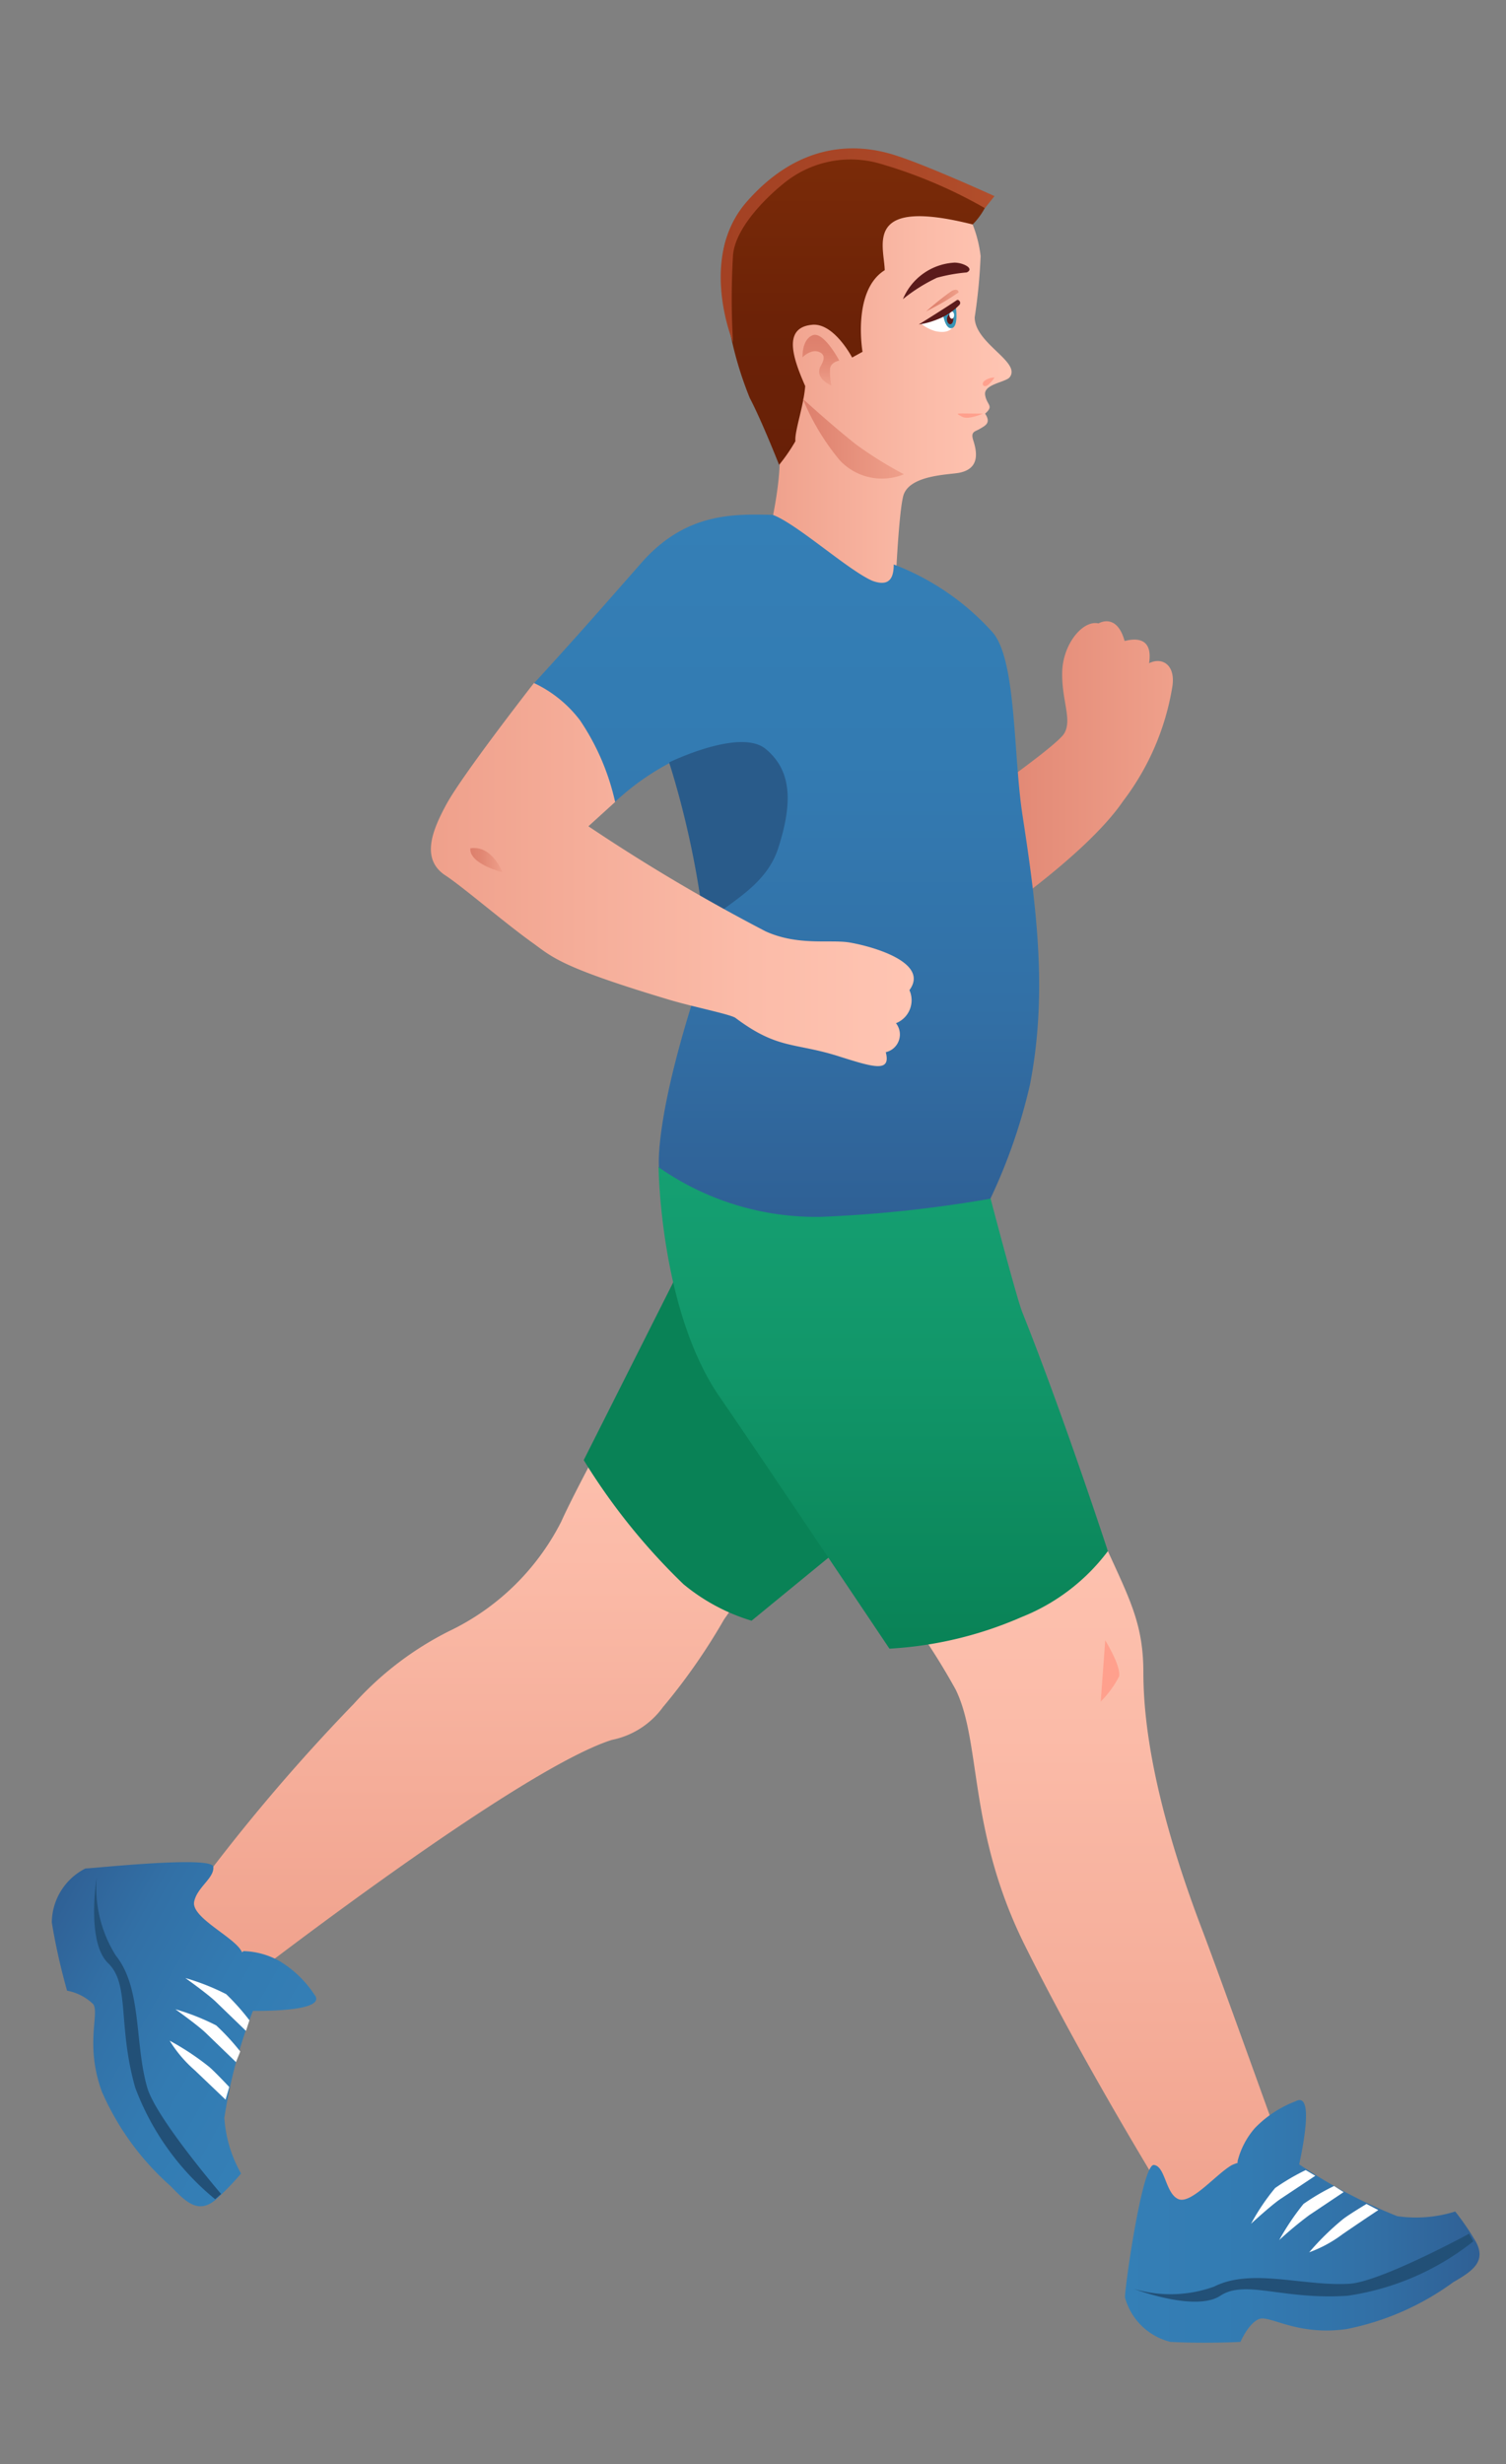 <svg id="Layer_1" data-name="Layer 1" xmlns="http://www.w3.org/2000/svg" xmlns:xlink="http://www.w3.org/1999/xlink" viewBox="0 0 73.84 120.75"><rect x="0" y="0" width="73.84" height="120.75" fill="#808080" stroke="none"/><defs><style>.cls-1{fill:url(#linear-gradient);}.cls-2{fill:url(#linear-gradient-2);}.cls-3{fill:url(#linear-gradient-3);}.cls-4{fill:url(#linear-gradient-4);}.cls-5{fill:#098256;}.cls-6{fill:url(#linear-gradient-5);}.cls-7{fill:url(#linear-gradient-6);}.cls-8{fill:url(#Degradado_sin_nombre_5);}.cls-9{fill:#295b8a;}.cls-10{fill:url(#linear-gradient-7);}.cls-11{fill:url(#Degradado_sin_nombre_5-2);}.cls-12{fill:#225077;}.cls-13{fill:#fff;}.cls-14{fill:url(#Degradado_sin_nombre_5-3);}.cls-15{fill:#5b1b1b;}.cls-16{fill:url(#linear-gradient-8);}.cls-17{fill:url(#linear-gradient-9);}.cls-18{fill:#ffa08d;}.cls-19{fill:url(#linear-gradient-10);}.cls-20{fill:#3794b5;}.cls-21{fill:url(#linear-gradient-11);}.cls-22{fill:url(#linear-gradient-12);}</style><linearGradient id="linear-gradient" x1="-232.09" y1="37.94" x2="-221.45" y2="37.94" gradientTransform="matrix(-1, 0, 0, 1, -174.59, 0)" gradientUnits="userSpaceOnUse"><stop offset="0" stop-color="#efa08b"/><stop offset="0.64" stop-color="#e48c78"/><stop offset="0.99" stop-color="#dd7f6c"/></linearGradient><linearGradient id="linear-gradient-2" x1="-224.19" y1="19.49" x2="-212.13" y2="19.49" gradientTransform="matrix(-1, 0, 0, 1, -174.59, 0)" gradientUnits="userSpaceOnUse"><stop offset="0" stop-color="#ffc5b3"/><stop offset="0.36" stop-color="#fbbba8"/><stop offset="1" stop-color="#efa08b"/></linearGradient><linearGradient id="linear-gradient-3" x1="-216.57" y1="7.41" x2="-216.57" y2="22.76" gradientTransform="matrix(-1, 0, 0, 1, -174.59, 0)" gradientUnits="userSpaceOnUse"><stop offset="0" stop-color="#7b2b08"/><stop offset="0.07" stop-color="#792a08"/><stop offset="0.54" stop-color="#6c2207"/><stop offset="1" stop-color="#682007"/></linearGradient><linearGradient id="linear-gradient-4" x1="-200.06" y1="64.03" x2="-200.06" y2="97.87" xlink:href="#linear-gradient-2"/><linearGradient id="linear-gradient-5" x1="-227.85" y1="70.17" x2="-227.85" y2="111.28" xlink:href="#linear-gradient-2"/><linearGradient id="linear-gradient-6" x1="-217.9" y1="57.17" x2="-217.9" y2="80.79" gradientTransform="matrix(-1, 0, 0, 1, -174.59, 0)" gradientUnits="userSpaceOnUse"><stop offset="0" stop-color="#15a072"/><stop offset="0.46" stop-color="#119568"/><stop offset="1" stop-color="#098256"/></linearGradient><linearGradient id="Degradado_sin_nombre_5" x1="-213.15" y1="25.18" x2="-213.15" y2="59.59" gradientTransform="matrix(-1, 0, 0, 1, -174.59, 0)" gradientUnits="userSpaceOnUse"><stop offset="0" stop-color="#347fb6"/><stop offset="0.35" stop-color="#337bb2"/><stop offset="0.7" stop-color="#3270a6"/><stop offset="1" stop-color="#2f6095"/></linearGradient><linearGradient id="linear-gradient-7" x1="-219.39" y1="42.83" x2="-195.71" y2="42.83" xlink:href="#linear-gradient-2"/><linearGradient id="Degradado_sin_nombre_5-2" x1="55.05" y1="108.87" x2="72.43" y2="108.87" gradientTransform="matrix(1, 0, 0, 1, 0, 0)" xlink:href="#Degradado_sin_nombre_5"/><linearGradient id="Degradado_sin_nombre_5-3" x1="-136.95" y1="106.17" x2="-122.48" y2="106.17" gradientTransform="matrix(-0.87, -0.49, -0.49, 0.87, -52.93, -57.58)" xlink:href="#Degradado_sin_nombre_5"/><linearGradient id="linear-gradient-8" x1="-214.84" y1="18.89" x2="-214.84" y2="16.41" gradientTransform="matrix(-1, 0, 0, 1, -174.59, 0)" gradientUnits="userSpaceOnUse"><stop offset="0" stop-color="#efa08b"/><stop offset="0.28" stop-color="#e7917d"/><stop offset="0.66" stop-color="#e08470"/><stop offset="0.99" stop-color="#dd7f6c"/></linearGradient><linearGradient id="linear-gradient-9" x1="-218.9" y1="21.49" x2="-213.94" y2="21.49" xlink:href="#linear-gradient"/><linearGradient id="linear-gradient-10" x1="-199.22" y1="42.15" x2="-197.64" y2="42.15" gradientTransform="matrix(-1, 0, 0, 1, -174.59, 0)" gradientUnits="userSpaceOnUse"><stop offset="0" stop-color="#efa08b"/><stop offset="0.09" stop-color="#ed9c87"/><stop offset="0.64" stop-color="#e18773"/><stop offset="0.99" stop-color="#dd7f6c"/></linearGradient><linearGradient id="linear-gradient-11" x1="-221.6" y1="14.73" x2="-220" y2="14.73" gradientTransform="matrix(-1, 0, 0, 1, -174.59, 0)" gradientUnits="userSpaceOnUse"><stop offset="0" stop-color="#efa08b"/><stop offset="0.16" stop-color="#eb9984"/><stop offset="0.65" stop-color="#e18672"/><stop offset="0.99" stop-color="#dd7f6c"/></linearGradient><linearGradient id="linear-gradient-12" x1="-223.34" y1="11.97" x2="-209.88" y2="11.97" gradientTransform="matrix(-1, 0, 0, 1, -174.59, 0)" gradientUnits="userSpaceOnUse"><stop offset="0" stop-color="#b24e2b"/><stop offset="0.38" stop-color="#aa4727"/><stop offset="1" stop-color="#a34123"/></linearGradient></defs><title>men</title><path class="cls-1" d="M53.86,30.55c-.76-.18-1.75,1-1.78,2.39s.5,2.32.1,3S46.86,40,46.86,40L48,45.44s5.17-3.4,7.07-6.19a12.57,12.57,0,0,0,2.41-5.6c.17-1.07-.5-1.47-1.14-1.15.2-1.32-.72-1.21-1.2-1.09C54.75,30,53.86,30.55,53.86,30.55Z"/><path class="cls-2" d="M38.14,21.5c-.4-1.67-.6-3.3-.6-3.3s3.35-10.38,8.37-8.77A2.47,2.47,0,0,1,47.69,11a6.08,6.08,0,0,1,.39,1.55,27,27,0,0,1-.29,3c0,1.28,2.28,2.18,1.72,2.93-.18.25-1.28.34-1.21.86s.46.53,0,.93c.31.46,0,.59-.25.74s-.47.13-.33.57c.29.88.11,1.41-.65,1.58-.48.11-2.53.09-2.79,1.17s-.42,5.37-.42,5.37l-6.31-2.89S38.53,23.17,38.14,21.5Z"/><path class="cls-3" d="M47.69,11a3.49,3.49,0,0,0,.86-1.44c-.76,0-4-2.35-6.79-2.12-3.39.29-6,2.82-6.29,4.87a17.65,17.65,0,0,0,1.29,7.19c.59,1.12,1.44,3.28,1.44,3.28A8.7,8.7,0,0,0,39,21.62c-.05-.48.4-1.69.48-2.7-.56-1.28-1.14-2.84.3-3,1.09-.15,2,1.6,2,1.6l.51-.28s-.52-3,1.09-4C43.34,12,42.33,9.65,47.69,11Z"/><path class="cls-4" d="M41.94,72.06a42.05,42.05,0,0,0-6.44,7.3,29.93,29.93,0,0,1-3,4.3A4.08,4.08,0,0,1,30,85.26C25.18,86.79,11,97.87,11,97.87L9,93.43a91.7,91.7,0,0,1,8.35-9.94A15.86,15.86,0,0,1,22,79.94a11.94,11.94,0,0,0,5.51-5.36C28.67,72,33.17,64,33.17,64Z"/><path class="cls-5" d="M42.79,74.55l-5.94,4.87a9.55,9.55,0,0,1-3.34-1.79,30.88,30.88,0,0,1-4.89-6.08l5.47-10.86Z"/><path class="cls-6" d="M51.56,70.17s1.73,3.6,2.76,5.84c1.11,2.43,1.74,3.64,1.74,5.95,0,2.5.54,6.45,2.87,12.57.89,2.32,4.81,13.26,4.81,13.26l-4.34,3.49S54,102.89,50.19,95.21c-2.73-5.57-2.07-9.83-3.33-12.41A32.89,32.89,0,0,0,42.79,77S50.15,73.71,51.56,70.17Z"/><path class="cls-7" d="M48.56,58.7s1.31,5,1.57,5.62c2,5,4.19,11.69,4.19,11.69a9.81,9.81,0,0,1-4.23,3.23,18.8,18.8,0,0,1-6.48,1.55s-6.34-9.46-8.32-12.33c-2.94-4.25-3-11.29-3-11.29Z"/><path class="cls-8" d="M43.82,27.66A12.49,12.49,0,0,1,48.68,31c1.15,1.36,1,5.88,1.44,8.86.73,4.72,1.24,8.86.38,13.29a27.26,27.26,0,0,1-1.94,5.59,63.06,63.06,0,0,1-8.31.89,13.46,13.46,0,0,1-7.94-2.42s-.27-2.44,2.08-9.46c.76-2.25-1.17-9.53-1.58-10.35a12.44,12.44,0,0,0-2.65,1.89,11.6,11.6,0,0,0-4-5.78c1.83-2,3.08-3.41,5.27-5.91s4.55-2.41,6.46-2.37c1.17.43,3.69,2.71,4.88,3.23C43.64,28.78,43.82,28.28,43.82,27.66Z"/><path class="cls-9" d="M32.81,37.36s3.47-1.7,4.73-.66,1.35,2.58.62,4.85c-.67,2.09-2.83,2.79-3.63,3.89A44.36,44.36,0,0,0,32.81,37.36Z"/><path class="cls-10" d="M21.9,39.39c.82-1.49,4.28-5.92,4.28-5.92a6.07,6.07,0,0,1,2.26,1.83,11.65,11.65,0,0,1,1.72,4l-1.31,1.19a90.4,90.4,0,0,0,8.69,5.15c1.61.73,3.19.38,4.14.55,1.2.21,3.89,1,2.91,2.33a1.21,1.21,0,0,1-.66,1.62.89.89,0,0,1-.5,1.42c.26,1-.57.75-2.28.21-2.19-.7-3-.32-5.09-1.89-.26-.18-2.08-.54-3.25-.89-5.21-1.56-5.7-2.06-6.63-2.74-1.41-1-3.54-2.84-4.37-3.37C20.64,42.08,21.18,40.71,21.9,39.39Z"/><path class="cls-11" d="M56.58,106.09c.56.07.56,1.39,1.19,1.67s1.88-1.25,2.64-1.67a2.15,2.15,0,0,1,.27-.1l0-.09a3.94,3.94,0,0,1,.84-1.61,5.48,5.48,0,0,1,2-1.32c.85-.46.45,1.84.18,3.09a25.27,25.27,0,0,0,4.81,2.54,6.43,6.43,0,0,0,2.84-.23,13.27,13.27,0,0,1,1,1.46c.56,1-.19,1.48-1.09,2a13.22,13.22,0,0,1-5.23,2.3c-2.44.35-3.78-.7-4.3-.49s-.91,1.12-.91,1.12-1.64.09-3.43,0a3.08,3.08,0,0,1-2.23-2.17C55.12,112.29,56,106,56.58,106.09Z"/><path class="cls-12" d="M72.24,109.83a12.86,12.86,0,0,1-6.18,2.67c-3.17.21-5-.81-6.23,0s-4.24-.34-4.24-.34a6.29,6.29,0,0,0,3.94-.11c1.84-.93,4.39,0,6.65-.14,1.54-.11,5.85-2.45,5.85-2.45Z"/><path class="cls-13" d="M67.58,108.3s-.67.44-1.75,1.18a6.27,6.27,0,0,1-1.64.89,13,13,0,0,1,1.64-1.61C66.1,108.54,67,108,67,108Z"/><path class="cls-13" d="M65.88,107.42l-1.69,1.13a18.46,18.46,0,0,0-1.47,1.22A12.28,12.28,0,0,1,63.91,108a10.92,10.92,0,0,1,1.5-.88Z"/><path class="cls-13" d="M64.49,106.62l-1.7,1.13c-.45.3-1.45,1.22-1.45,1.22a10.74,10.74,0,0,1,1.18-1.75,10.92,10.92,0,0,1,1.5-.88Z"/><path class="cls-14" d="M4.19,91.56c.35,0,6.22-.64,6.27-.08s-.8,1-.94,1.71,1.62,1.57,2.19,2.24a1.11,1.11,0,0,1,.16.24l.07-.06a3.82,3.82,0,0,1,1.75.48,5.33,5.33,0,0,1,1.71,1.63c.63.73-1.71.83-3,.82A24.7,24.7,0,0,0,11,103.78a6.35,6.35,0,0,0,.82,2.73,13.22,13.22,0,0,1-1.22,1.26c-.87.76-1.49.13-2.23-.64A13.24,13.24,0,0,1,5,102.51c-.85-2.31-.11-3.85-.43-4.3a2.48,2.48,0,0,0-1.28-.66S2.83,96,2.54,94.2A3,3,0,0,1,4.19,91.56Z"/><path class="cls-12" d="M10.55,107.77a12.89,12.89,0,0,1-3.92-5.47c-.87-3.06-.25-5.06-1.33-6.1S4.74,92,4.74,92a6.24,6.24,0,0,0,.94,3.83c1.29,1.61.91,4.29,1.54,6.47.43,1.49,3.62,5.21,3.62,5.21Z"/><path class="cls-13" d="M11.06,102.89l-1.52-1.45A6.25,6.25,0,0,1,8.32,100a12.93,12.93,0,0,1,1.92,1.27c.27.22,1,1,1,1Z"/><path class="cls-13" d="M11.57,101.05,10.1,99.63c-.39-.38-1.5-1.17-1.5-1.17a11.3,11.3,0,0,1,2,.79,11.33,11.33,0,0,1,1.18,1.28Z"/><path class="cls-13" d="M12.06,99.52,10.59,98.1c-.39-.38-1.5-1.17-1.5-1.17a11.3,11.3,0,0,1,2,.79A11.33,11.33,0,0,1,12.23,99Z"/><path class="cls-15" d="M46.8,12.87c.42,0,1,.29.6.48a8.11,8.11,0,0,0-1.46.26,8.18,8.18,0,0,0-1.67,1.05A2.91,2.91,0,0,1,46.8,12.87Z"/><path class="cls-16" d="M41.15,17.67s-.77-1.46-1.31-1.24-.49,1.08-.49,1.08.43-.45.84-.25.05.62,0,.79c-.17.55.57.84.57.84a3.24,3.24,0,0,1-.06-.84C40.75,17.74,41.15,17.67,41.15,17.67Z"/><path class="cls-17" d="M44.32,23.24A19.2,19.2,0,0,1,42,21.8c-1.2-.94-2.64-2.26-2.64-2.26a11.67,11.67,0,0,0,1.8,3A2.83,2.83,0,0,0,44.32,23.24Z"/><path class="cls-18" d="M54.19,80.38s.78,1.26.68,1.77a4.92,4.92,0,0,1-.9,1.23Z"/><path class="cls-19" d="M23.06,41.57c1.07-.17,1.57,1.17,1.57,1.17S23,42.34,23.06,41.57Z"/><path class="cls-13" d="M46.78,15a2.46,2.46,0,0,1,0,.89c-.13.41-.58.42-.94.33a2,2,0,0,1-.68-.36l.86-.51Z"/><path class="cls-20" d="M46.86,15s.16,1-.19,1.08-.45-.77-.45-.77Z"/><path class="cls-15" d="M46.43,15.64c0,.14.07.25.16.25s.15-.11.15-.25-.07-.24-.15-.24S46.43,15.51,46.43,15.64Z"/><path class="cls-13" d="M46.55,15.44c0,.1.06.18.12.18s.11-.08.11-.18-.05-.18-.11-.18S46.55,15.34,46.55,15.44Z"/><path class="cls-18" d="M48.76,18.5a1.35,1.35,0,0,1-.29.34c-.21.2-.39,0-.21-.17A.83.83,0,0,1,48.76,18.5Z"/><path class="cls-18" d="M48.19,20.27s-.7.31-1,.16-.31-.17,0-.17Z"/><path class="cls-15" d="M46.91,14.71c.08-.06.23.09.14.22a2.92,2.92,0,0,1-1.09.72,3.76,3.76,0,0,1-.91.25S46.37,15.08,46.91,14.71Z"/><path class="cls-21" d="M47,14.33s-.48.33-.84.53-.75.4-.75.4a13.79,13.79,0,0,1,1.25-1C47,14.09,47,14.33,47,14.33Z"/><path class="cls-22" d="M48.76,9.61l-.47.59A23.5,23.5,0,0,0,43.08,8a5.17,5.17,0,0,0-4.57.92c-.94.74-2.45,2.23-2.57,3.58a36.31,36.31,0,0,0,0,4.27s-1.73-4.14.67-6.88,5.09-3,7.32-2.27C45.52,8.13,48.76,9.61,48.76,9.61Z"/></svg>